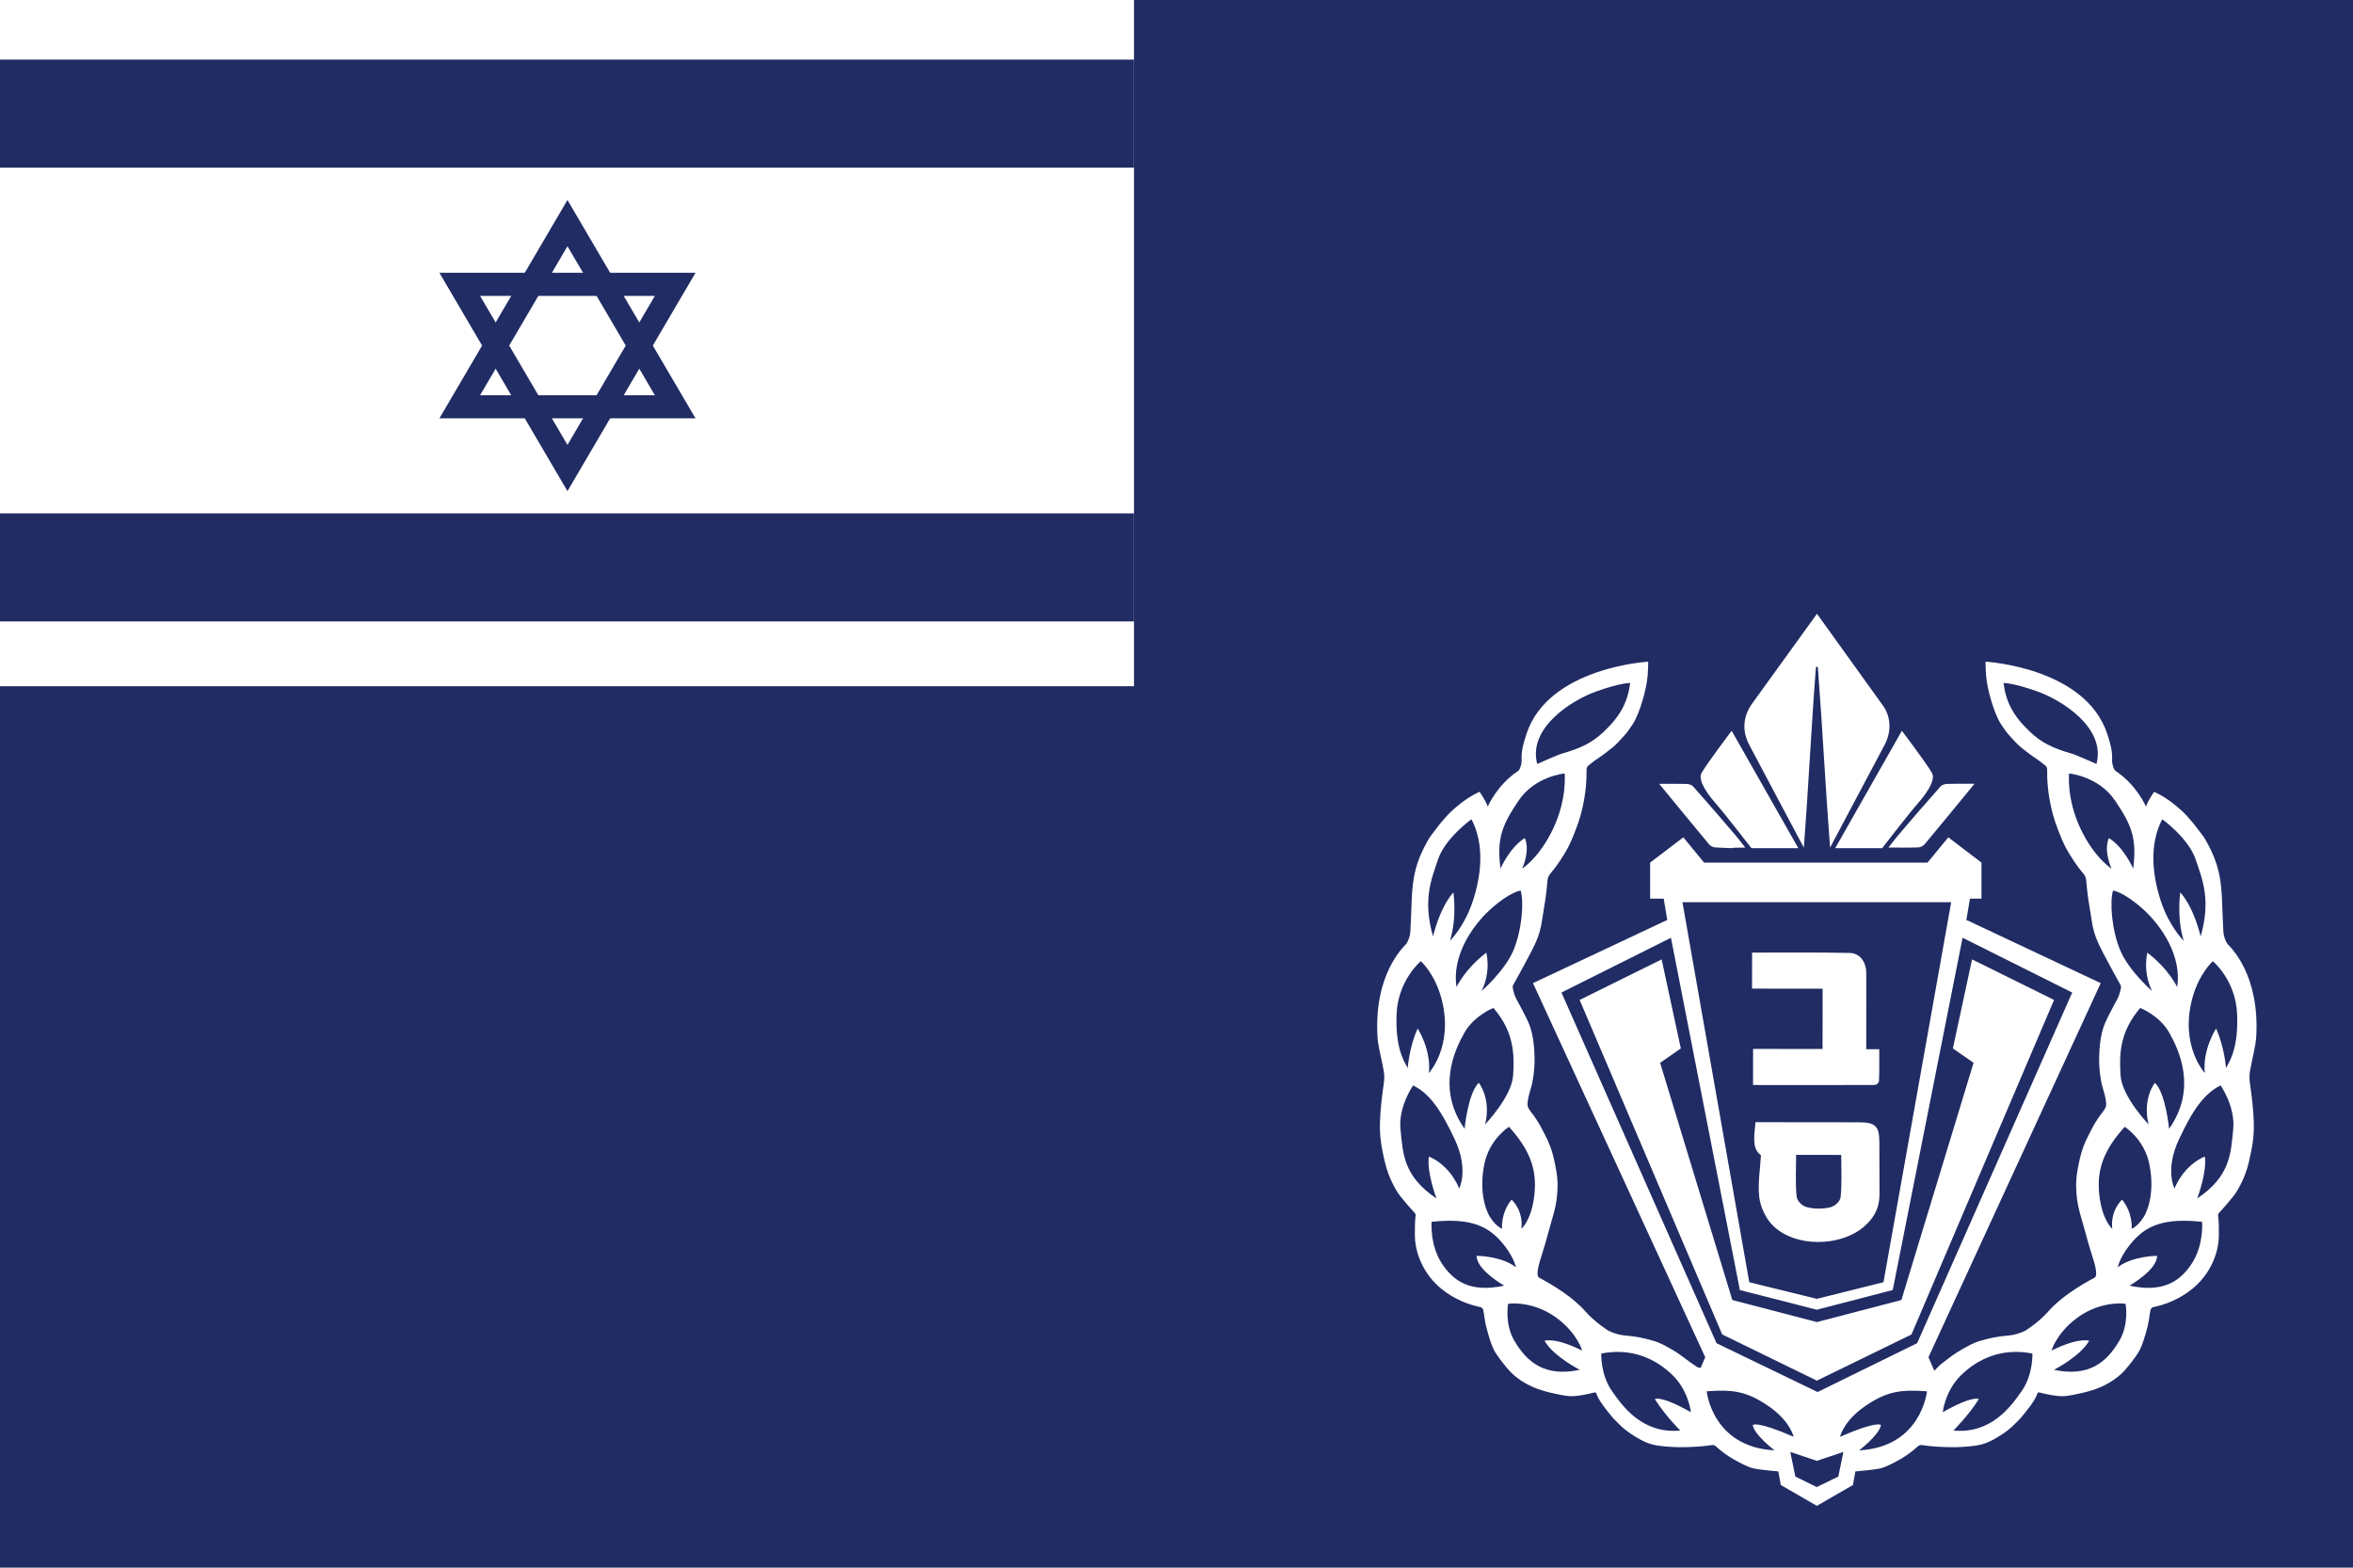<?xml version="1.0" encoding="UTF-8" standalone="no"?>
<!-- Created with Inkscape (http://www.inkscape.org/) -->

<svg
   xmlns:dc="http://purl.org/dc/elements/1.1/"
   xmlns:cc="http://creativecommons.org/ns#"
   xmlns:rdf="http://www.w3.org/1999/02/22-rdf-syntax-ns#"
   xmlns:svg="http://www.w3.org/2000/svg"
   xmlns="http://www.w3.org/2000/svg"
   xmlns:sodipodi="http://sodipodi.sourceforge.net/DTD/sodipodi-0.dtd"
   xmlns:inkscape="http://www.inkscape.org/namespaces/inkscape"
   width="211.667mm"
   height="141.023mm"
   viewBox="0 0 211.667 141.023"
   version="1.1"
   id="svg8"
   inkscape:version="0.92.3 (2405546, 2018-03-11)"
   sodipodi:docname="Flag of Israel Prison Service.svg">
  <defs
     id="defs2">
    <clipPath
       id="clipPath18"
       clipPathUnits="userSpaceOnUse">
      <path
         inkscape:connector-curvature="0"
         id="path16"
         d="M 0,283.465 H 283.465 V 0 H 0 Z" />
    </clipPath>
    <clipPath
       id="clipPath46"
       clipPathUnits="userSpaceOnUse">
      <path
         inkscape:connector-curvature="0"
         id="path44"
         d="m 124.001,236.969 c -2.804,-3.697 -3.121,-7.869 -1.03,-11.811 v 0 c 5.037,-9.488 10.313,-19.489 15.138,-28.507 v 0 c 1.265,15.99 2.082,33.811 3.377,50.178 v 0 c 0.104,-0.004 0.21,-0.002 0.313,-0.001 v 0 c 0.069,0.001 0.137,0.001 0.202,0.001 v 0 c 1.265,-16.442 2.147,-33.881 3.4,-50.178 v 0 l 15.162,28.561 c 2.249,4.318 1.285,8.272 -0.262,10.57 v 0 l -18.532,25.792 z" />
    </clipPath>
    <clipPath
       id="clipPath130"
       clipPathUnits="userSpaceOnUse">
      <path
         inkscape:connector-curvature="0"
         id="path128"
         d="M 0,283.465 H 283.465 V 0 H 0 Z" />
    </clipPath>
    <polygon
       points="-25.237,14.571 25.237,14.571 0,-29.141 "
       id="triangle"
       style="fill-opacity:0;stroke:#0038b8;stroke-width:5.5" />
  </defs>
  <sodipodi:namedview
     id="base"
     pagecolor="#ffffff"
     bordercolor="#666666"
     borderopacity="1.0"
     inkscape:pageopacity="0.0"
     inkscape:pageshadow="2"
     inkscape:zoom="0.70731706"
     inkscape:cx="60.314617"
     inkscape:cy="359.41209"
     inkscape:document-units="mm"
     inkscape:current-layer="layer1"
     showgrid="false"
     showguides="true"
     inkscape:window-width="1920"
     inkscape:window-height="1005"
     inkscape:window-x="-9"
     inkscape:window-y="-9"
     inkscape:window-maximized="1"
     fit-margin-top="0"
     fit-margin-left="0"
     fit-margin-right="0"
     fit-margin-bottom="0"
     inkscape:snap-bbox="true"
     inkscape:bbox-paths="true"
     inkscape:bbox-nodes="true"
     inkscape:snap-bbox-midpoints="true"
     inkscape:snap-bbox-edge-midpoints="true"
     inkscape:object-paths="true"
     inkscape:snap-intersection-paths="true"
     inkscape:snap-smooth-nodes="true"
     inkscape:snap-object-midpoints="true"
     inkscape:snap-center="true"
     inkscape:guide-bbox="true">
    <sodipodi:guide
       position="102.009,89.98"
       orientation="1,0"
       id="guide951"
       inkscape:locked="false" />
  </sodipodi:namedview>
  <g
     inkscape:label="Layer 1"
     inkscape:groupmode="layer"
     id="layer1"
     transform="translate(312.964,84.624)">
    <rect
       style="opacity:1;fill:#212c64;fill-opacity:1;stroke:none;stroke-width:0.593;stroke-linecap:round;stroke-linejoin:round;stroke-miterlimit:4;stroke-dasharray:none;stroke-dashoffset:0;stroke-opacity:1"
       id="rect844"
       width="211.667"
       height="141.023"
       x="-312.964"
       y="-84.624" />
    <rect
       style="fill:#ffffff;stroke-width:0.392"
       y="-84.624"
       x="-312.964"
       width="102.009"
       height="61.734"
       id="rect927" />
    <g
       transform="matrix(0.324,0,0,-0.324,-195.448,55.34)"
       inkscape:label="Israel_prison_service_Icon_2018"
       id="g10"
       style="fill:#ffffff">
      <path
         d="m 113.532,196.696 c 8.985,-0.412 0.827,-0.041 8.329,-0.051 -1.225,1.587 -2.048,2.623 -2.785,3.496 -3.847,4.561 -7.767,9.061 -11.727,13.523 -0.384,0.433 -1.213,0.636 -1.844,0.658 -2.326,0.079 -4.654,0.036 -7.553,0.039 4.835,-5.883 9.306,-11.353 13.832,-16.775 0.392,-0.47 1.144,-0.863 1.748,-0.89"
         style="fill:#ffffff;fill-opacity:1;fill-rule:nonzero;stroke:none"
         id="path22"
         inkscape:connector-curvature="0" />
      <path
         d="m 169.933,196.714 c -2.304,-0.105 -5.546,-0.047 -8.33,-0.05 1.226,1.586 2.049,2.622 2.785,3.495 3.848,4.561 7.768,9.061 11.728,13.523 0.384,0.433 1.213,0.636 1.844,0.658 2.325,0.079 4.654,0.036 7.553,0.039 -4.835,-5.883 -9.306,-11.353 -13.832,-16.775 -0.392,-0.469 -1.144,-0.863 -1.748,-0.89"
         style="fill:#ffffff;fill-opacity:1;fill-rule:nonzero;stroke:none"
         id="path26"
         inkscape:connector-curvature="0" />
      <path
         d="m 136.593,196.486 h -13.026 c 0,0 -6.958,9.036 -10.068,12.62 -1.409,1.624 -5.025,6.005 -3.769,8.28 1.35,2.45 8.347,11.703 8.347,11.703 z"
         style="fill:#ffffff;fill-opacity:1;fill-rule:nonzero;stroke:none"
         id="path30"
         inkscape:connector-curvature="0" />
      <path
         d="m 146.827,196.486 h 13.027 c 0,0 6.957,9.036 10.068,12.62 1.409,1.624 5.024,6.005 3.769,8.28 -1.351,2.45 -8.348,11.703 -8.348,11.703 z"
         style="fill:#ffffff;fill-opacity:1;fill-rule:nonzero;stroke:none"
         id="path34"
         inkscape:connector-curvature="0" />
      <path
         d="m 141.769,261.574 -17.768,-24.604 c -2.804,-3.698 -3.121,-7.871 -1.029,-11.811 5.036,-9.489 10.312,-19.49 15.138,-28.508 1.264,15.99 2.082,33.812 3.377,50.179 0.173,-0.008 0.352,0.002 0.514,0 1.265,-16.443 2.147,-33.882 3.401,-50.179 l 15.161,28.561 c 2.249,4.318 1.285,8.272 -0.262,10.57 z"
         style="fill:#ffffff;fill-opacity:1;fill-rule:nonzero;stroke:none"
         id="path38"
         inkscape:connector-curvature="0" />
      <path
         d="M 120.442,244.486 Z"
         style="fill:#ffffff;fill-opacity:1;fill-rule:nonzero;stroke:none"
         id="path50"
         inkscape:connector-curvature="0" />
      <path
         d="M 120.442,246.486 Z"
         style="fill:#ffffff;fill-opacity:1;fill-rule:nonzero;stroke:none"
         id="path54"
         inkscape:connector-curvature="0" />
      <path
         d="m 120.442,246.486 v 1"
         style="fill:#ffffff;fill-opacity:1;fill-rule:nonzero;stroke:none"
         id="path58"
         inkscape:connector-curvature="0" />
      <path
         d="M 120.442,246.486 Z"
         style="fill:#ffffff;fill-opacity:1;fill-rule:nonzero;stroke:none"
         id="path62"
         inkscape:connector-curvature="0" />
      <path
         d="M 120.442,249.486 Z"
         style="fill:#ffffff;fill-opacity:1;fill-rule:nonzero;stroke:none"
         id="path66"
         inkscape:connector-curvature="0" />
      <path
         d="m 120.442,249.486 v 1"
         style="fill:#ffffff;fill-opacity:1;fill-rule:nonzero;stroke:none"
         id="path70"
         inkscape:connector-curvature="0" />
      <path
         d="M 120.442,249.486 Z"
         style="fill:#ffffff;fill-opacity:1;fill-rule:nonzero;stroke:none"
         id="path74"
         inkscape:connector-curvature="0" />
      <path
         d="M 120.442,250.486 Z"
         style="fill:#ffffff;fill-opacity:1;fill-rule:nonzero;stroke:none"
         id="path78"
         inkscape:connector-curvature="0" />
      <path
         d="m 120.442,251.486 v 1"
         style="fill:#ffffff;fill-opacity:1;fill-rule:nonzero;stroke:none"
         id="path82"
         inkscape:connector-curvature="0" />
      <path
         d="M 120.442,252.486 Z"
         style="fill:#ffffff;fill-opacity:1;fill-rule:nonzero;stroke:none"
         id="path86"
         inkscape:connector-curvature="0" />
      <path
         d="M 120.442,252.486 Z"
         style="fill:#ffffff;fill-opacity:1;fill-rule:nonzero;stroke:none"
         id="path90"
         inkscape:connector-curvature="0" />
      <path
         d="M 120.442,254.486 Z"
         style="fill:#ffffff;fill-opacity:1;fill-rule:nonzero;stroke:none"
         id="path94"
         inkscape:connector-curvature="0" />
      <path
         d="m 120.442,254.486 v 1"
         style="fill:#ffffff;fill-opacity:1;fill-rule:nonzero;stroke:none"
         id="path98"
         inkscape:connector-curvature="0" />
      <path
         d="M 120.442,255.486 Z"
         style="fill:#ffffff;fill-opacity:1;fill-rule:nonzero;stroke:none"
         id="path102"
         inkscape:connector-curvature="0" />
      <path
         d="M 120.442,255.486 Z"
         style="fill:#ffffff;fill-opacity:1;fill-rule:nonzero;stroke:none"
         id="path106"
         inkscape:connector-curvature="0" />
      <path
         d="M 120.442,257.486 Z"
         style="fill:#ffffff;fill-opacity:1;fill-rule:nonzero;stroke:none"
         id="path110"
         inkscape:connector-curvature="0" />
      <path
         d="m 120.442,257.486 v 1"
         style="fill:#ffffff;fill-opacity:1;fill-rule:nonzero;stroke:none"
         id="path114"
         inkscape:connector-curvature="0" />
      <path
         d="M 120.442,257.486 Z"
         style="fill:#ffffff;fill-opacity:1;fill-rule:nonzero;stroke:none"
         id="path118"
         inkscape:connector-curvature="0" />
      <path
         d="M 120.442,258.486 Z"
         style="fill:#ffffff;fill-opacity:1;fill-rule:nonzero;stroke:none"
         id="path122"
         inkscape:connector-curvature="0" />
      <path
         d="m 143.315,140.736 c -6.542,0.008 -12.905,0.015 -19.284,0.022 -0.004,-3.446 -0.008,-6.577 -0.012,-10.024 11.323,-0.014 22.507,-0.042 33.691,0.016 0.668,0.003 1.251,0.551 1.281,1.22 0.124,2.874 0.068,5.806 0.071,8.703 -1.36,0.024 -2.302,-0.01 -3.62,0 0.001,1.157 0.003,2.507 0.003,3.488 0.006,5.875 0.037,11.751 0.007,17.627 -0.018,3.162 -1.768,5.563 -4.673,5.621 -8.933,0.179 -17.869,0.083 -27.025,0.093 -0.004,-3.469 -0.007,-6.584 -0.011,-10.005 6.642,-0.008 13.106,-0.015 19.593,-0.024 -0.007,-5.685 -0.013,-11.056 -0.021,-16.737"
         style="fill:#ffffff;fill-opacity:1;fill-rule:nonzero;stroke:none"
         id="path134"
         inkscape:connector-curvature="0" />
      <path
         sodipodi:nodetypes="csssccccccccccccc"
         d="m 148.346,99.734 c -0.143,-1.485 -1.756,-2.69 -2.949,-2.967 -2.061,-0.477 -4.41,-0.465 -6.457,0.057 -1.177,0.3 -2.694,1.543 -2.841,3.091 -0.357,3.745 -0.126,7.548 -0.122,11.422 4.228,-0.004 8.192,-0.009 12.523,-0.014 -0.005,-3.911 0.217,-7.779 -0.154,-11.589 m 5.229,20.646 c -8.689,0.025 -17.376,0.03 -26.064,0.028 -0.86,0.006 -1.26,0.013 -2.806,0.012 -0.355,-3.754 -1.068,-7.366 1.511,-9.183 -0.219,-3.973 -0.909,-7.855 -0.475,-11.607 0.302,-2.62 1.619,-5.54 3.395,-7.496 6.011,-6.62 19.524,-6.576 26.209,-0.261 2.481,2.344 3.795,4.931 3.782,8.668 0,4.88 -0.039,9.572 -0.037,14.359 0.002,4.334 -1.124,5.468 -5.515,5.48"
         style="fill:#ffffff;fill-opacity:1;fill-rule:nonzero;stroke:none"
         id="path138"
         inkscape:connector-curvature="0" />
      <path
         d="m 255.319,135.455 c 0,0 -0.355,5.656 -2.75,10.968 0,0 -3.813,-5.839 -3.123,-12.358 0,0 -6.926,7.469 -3.531,20.506 1.853,7.115 5.774,10.547 5.774,10.547 0,0 6.312,-5.251 6.719,-14.621 0.408,-9.37 -2.003,-13.141 -3.089,-15.042 m 2.003,-17.142 c -0.679,-6.45 -0.679,-12.832 -9.982,-19.079 0,0 2.785,7.401 2.106,11.625 0,0 -5.432,-1.847 -8.42,-8.841 0,0 -2.715,5.161 1.223,13.58 3.938,8.419 7.061,12.764 11.571,15.024 0,0 4.181,-5.858 3.502,-12.309 m -11.373,-36.969 c -3.259,-5.093 -8.046,-8.352 -17.415,-6.315 0,0 7.753,4.413 7.65,8.283 0,0 -6.937,-0.034 -10.91,-3.191 0,0 0.611,3.26 4.38,7.436 3.769,4.174 8.657,6.314 19.045,5.193 0,0 0.51,-6.315 -2.75,-11.406 m -20.208,-21.569 c -3.56,-6.062 -8.475,-10.157 -18.188,-8.12 0,0 7.283,3.718 9.799,8.067 0,0 -2.821,1.075 -10.461,-2.72 0,0 1.307,4.702 6.875,8.912 5.568,4.209 11.504,4.392 13.688,4.073 0,0 1.025,-5.55 -1.713,-10.212 m 1.469,59.354 c 0,0 5.397,-3.361 6.823,-10.287 1.426,-6.926 0,-12.324 -1.629,-14.869 -1.63,-2.546 -3.26,-3.158 -3.26,-3.158 0,0 0.408,4.328 -2.658,8.096 0,0 -3.302,-2.852 -2.739,-8.096 0,0 -2.823,2.326 -3.602,9.514 -0.777,7.189 1.463,12.587 7.065,18.8 m 4.311,32.998 c 0,0 5.296,-2.037 8.012,-6.79 2.716,-4.753 7.876,-15.616 0,-26.752 0,0 -0.951,9.913 -3.939,12.765 0,0 -3.53,-4.345 -1.764,-11.542 0,0 -7.407,7.687 -7.778,13.621 -0.37,5.932 -0.237,12.042 5.469,18.698 m -5.591,16.091 c -2.342,5.704 -2.896,13.24 -1.979,16.5 0,0 2.829,-0.218 8.289,-5.1 5.46,-4.882 10.857,-13.335 9.533,-21.686 0,0 -2.268,4.968 -8.277,9.551 0,0 -1.392,-5.227 1.328,-10.672 0,0 -6.551,5.704 -8.894,11.407 m -11.044,33.813 c -3.87,8.249 -3.124,15.209 -3.124,15.209 0,0 8.216,-0.747 12.799,-7.57 4.583,-6.824 6.071,-10.446 5.005,-18.842 0,0 -2.56,5.907 -6.736,8.453 0,0 -1.654,-2.75 0.701,-8.453 0,0 -4.775,2.953 -8.645,11.203 m -14.038,26.827 c -4.729,4.475 -6.603,8.344 -7.296,13.495 0,0 2.514,0.116 9.413,-2.341 6.9,-2.458 19.05,-10.143 16.403,-20.141 0,0 -5.527,2.496 -7.063,2.937 -4.971,1.426 -8.147,2.918 -11.457,6.05 m 36.776,-24.332 c 0,0 7.205,-5.143 9.242,-11.05 2.037,-5.907 4.277,-11.508 1.426,-21.49 0,0 -1.759,7.857 -5.65,12.236 0,0 -1.072,-6.94 0.965,-13.457 0,0 -3.973,3.87 -6.314,10.897 -2.343,7.027 -3.412,15.685 0.331,22.864 m -38.94,-158.656 c -3.157,-4.583 -8.648,-12.038 -19.037,-11.07 0,0 4.287,4.27 7.063,8.742 0,0 -1.563,1.137 -10.016,-3.65 0,0 0.611,5.908 5.092,10.287 4.481,4.379 11.136,7.706 19.792,6.008 0,0 0.263,-5.733 -2.894,-10.317 m -45.211,-16.57 c 0,0 5.594,4.26 6.056,7.019 0,0 -0.861,1.332 -11.352,-3.251 0,0 0.916,4.38 7.028,8.556 6.11,4.176 9.98,4.583 17.109,4.073 0,0 -1.527,-15.48 -18.841,-16.397 m -5.773,-7.274 -5.989,-2.915 -5.945,2.915 -1.407,6.842 7.374,-2.478 7.374,2.478 z m -36.549,23.671 c 7.13,0.51 11,0.103 17.11,-4.073 6.111,-4.176 7.028,-8.556 7.028,-8.556 -10.491,4.583 -11.352,3.251 -11.352,3.251 0.462,-2.759 6.056,-7.019 6.056,-7.019 -17.314,0.917 -18.842,16.397 -18.842,16.397 m -14.395,-2.155 c 2.775,-4.472 7.062,-8.742 7.062,-8.742 -10.388,-0.968 -15.88,6.487 -19.037,11.07 -3.157,4.584 -2.894,10.317 -2.894,10.317 8.658,1.698 15.311,-1.629 19.792,-6.008 4.482,-4.379 5.093,-10.287 5.093,-10.287 -8.453,4.787 -10.016,3.65 -10.016,3.65 m -25.927,112.873 30.402,15.198 19.133,-97.802 21.369,-5.463 21.074,5.463 19.391,97.821 30.439,-15.217 -43.056,-97.363 -28.138,-13.802 v -0.01 l 0.29,0.005 0.71,-0.005 v 0.01 l -28.559,13.802 z m 108.202,25.071 -18.795,-105.501 -18.503,-4.617 -18.762,4.617 -18.548,105.501 z M 75.912,51.655 c -9.714,-2.037 -14.629,2.058 -18.189,8.12 -2.737,4.662 -1.713,10.212 -1.713,10.212 2.184,0.319 8.121,0.136 13.689,-4.073 5.567,-4.21 6.875,-8.912 6.875,-8.912 -7.64,3.795 -10.461,2.72 -10.461,2.72 2.517,-4.349 9.799,-8.067 9.799,-8.067 m -38.397,29.689 c -3.259,5.091 -2.75,11.406 -2.75,11.406 10.389,1.121 15.278,-1.019 19.046,-5.193 3.769,-4.176 4.379,-7.436 4.379,-7.436 -3.972,3.157 -10.91,3.191 -10.91,3.191 -0.102,-3.87 7.651,-8.283 7.651,-8.283 -9.37,-2.037 -14.156,1.222 -17.416,6.315 m -11.372,36.969 c -0.679,6.451 3.502,12.309 3.502,12.309 4.51,-2.26 7.633,-6.605 11.571,-15.024 3.938,-8.419 1.222,-13.58 1.222,-13.58 -2.987,6.994 -8.42,8.841 -8.42,8.841 -0.679,-4.224 2.106,-11.625 2.106,-11.625 -9.302,6.247 -9.302,12.629 -9.981,19.079 m -1.087,32.184 c 0.408,9.37 6.72,14.621 6.72,14.621 0,0 3.921,-3.432 5.773,-10.547 3.396,-13.037 -3.53,-20.506 -3.53,-20.506 0.691,6.519 -3.124,12.358 -3.124,12.358 -2.393,-5.312 -2.749,-10.968 -2.749,-10.968 -1.087,1.901 -3.497,5.672 -3.09,15.042 m 11.543,42.979 c 2.037,5.907 9.242,11.05 9.242,11.05 3.744,-7.179 2.674,-15.837 0.331,-22.864 -2.342,-7.027 -6.314,-10.897 -6.314,-10.897 2.037,6.517 0.964,13.457 0.964,13.457 -3.891,-4.379 -5.649,-12.236 -5.649,-12.236 -2.851,9.982 -0.611,15.583 1.426,21.49 m 14.626,-13.858 c 5.459,4.882 8.289,5.1 8.289,5.1 0.917,-3.26 0.363,-10.796 -1.98,-16.5 -2.342,-5.703 -8.894,-11.407 -8.894,-11.407 2.721,5.445 1.329,10.672 1.329,10.672 -6.008,-4.583 -8.278,-9.551 -8.278,-9.551 -1.324,8.351 4.074,16.804 9.534,21.686 m 7.678,30.052 c 4.583,6.823 12.799,7.57 12.799,7.57 0,0 0.747,-6.96 -3.123,-15.209 -3.87,-8.25 -8.646,-11.203 -8.646,-11.203 2.355,5.703 0.701,8.453 0.701,8.453 -4.175,-2.546 -6.735,-8.453 -6.735,-8.453 -1.066,8.396 0.421,12.018 5.004,18.842 m 21.597,30.342 c 6.899,2.457 9.412,2.341 9.412,2.341 -0.693,-5.151 -2.567,-9.02 -7.296,-13.495 -3.31,-3.132 -6.485,-4.624 -11.457,-6.05 -1.535,-0.441 -7.062,-2.937 -7.062,-2.937 -2.647,9.998 9.503,17.683 16.403,20.141 m -23.088,-106.583 c -0.37,-5.934 -7.777,-13.621 -7.777,-13.621 1.766,7.197 -1.765,11.542 -1.765,11.542 -2.988,-2.852 -3.938,-12.765 -3.938,-12.765 -7.876,11.136 -2.716,21.999 0,26.752 2.716,4.753 8.012,6.79 8.012,6.79 5.706,-6.656 5.839,-12.766 5.468,-18.698 m 5.907,-33.1 c -0.778,-7.188 -3.601,-9.514 -3.601,-9.514 0.562,5.244 -2.739,8.096 -2.739,8.096 -3.066,-3.768 -2.659,-8.096 -2.659,-8.096 0,0 -1.629,0.612 -3.259,3.158 -1.63,2.545 -3.055,7.943 -1.63,14.869 1.426,6.926 6.825,10.287 6.825,10.287 5.601,-6.213 7.841,-11.611 7.063,-18.8 m 199.163,36.793 c 0.379,1.913 1.093,4.752 1.221,6.721 1.145,17.607 -7.231,25.223 -7.876,25.97 -0.636,0.738 -1.185,2.428 -1.222,3.447 -0.085,2.329 -0.293,5.528 -0.34,7.858 -0.044,2.169 -0.277,5.267 -0.678,7.401 -0.637,3.385 -1.698,6.123 -3.328,9.166 -0.235,0.44 -0.471,0.88 -0.725,1.308 -0.643,1.081 -1.607,2.174 -2.34,3.19 -0.805,1.113 -1.275,1.596 -2.172,2.641 -0.892,1.038 -1.915,2.121 -4.103,3.876 -1.591,1.276 -3.555,2.55 -5.529,3.447 0,0 -1.544,-2.104 -2.286,-4.104 0,0 -2.497,5.957 -8.421,9.881 -0.512,0.34 -1.043,1.987 -0.978,3.127 0.139,2.462 -0.572,4.793 -1.327,7.109 -6.067,18.581 -33.82,20.109 -33.82,20.109 0.047,-1.303 0.042,-2.514 0.144,-3.717 0.2,-2.374 0.795,-4.949 1.485,-7.232 0.653,-2.159 1.592,-4.8 2.732,-6.489 1.089,-1.616 1.342,-2.055 2.664,-3.492 0.851,-0.927 1.881,-2.091 2.859,-2.879 1.393,-1.122 2.605,-2.067 4.642,-3.423 0.743,-0.495 1.295,-1.041 1.974,-1.517 0.513,-0.358 0.637,-0.8 0.626,-1.399 -0.076,-4.219 0.536,-8.354 1.63,-12.416 0.37,-1.374 0.85,-2.725 1.361,-4.054 0.598,-1.55 1.206,-3.104 1.956,-4.584 0.74,-1.458 1.612,-2.856 2.516,-4.22 0.785,-1.186 1.649,-2.328 2.569,-3.409 0.514,-0.603 0.743,-1.224 0.809,-1.989 0.144,-1.634 0.306,-3.268 0.535,-4.893 0.279,-1.979 0.683,-3.94 0.945,-5.92 0.304,-2.286 0.921,-4.483 1.886,-6.558 0.962,-2.065 2.065,-4.067 3.137,-6.08 0.973,-1.825 1.983,-3.63 2.989,-5.438 0.175,-0.315 0.202,-0.628 0.129,-0.962 -0.223,-1.024 -0.472,-2.038 -0.973,-2.972 -0.886,-1.654 -1.792,-3.301 -2.63,-4.98 -0.498,-0.997 -0.969,-2.023 -1.302,-3.084 -0.586,-1.864 -0.861,-3.795 -1.016,-5.749 -0.253,-3.202 -0.106,-6.377 0.542,-9.519 0.225,-1.093 0.6,-2.152 0.875,-3.235 0.157,-0.622 0.289,-1.253 0.365,-1.888 0.089,-0.73 0.126,-1.343 -0.264,-1.985 -0.652,-1.069 -1.226,-1.618 -1.902,-2.648 -1.332,-2.03 -1.752,-2.942 -2.596,-4.583 -1.115,-2.163 -1.902,-4.094 -2.445,-6.467 -0.664,-2.897 -1.15,-5.38 -1.069,-8.198 0.146,-5.093 1.156,-7.299 2.359,-11.798 0.714,-2.671 1.319,-4.76 2.156,-7.417 0.265,-0.845 1.782,-5.194 0.577,-5.84 -4.094,-2.19 -9.37,-5.431 -12.765,-9.301 -2.749,-3.134 -6.475,-5.435 -6.475,-5.435 -1.485,-0.696 -3.004,-1.181 -4.63,-1.315 -2.943,-0.242 -5.2,-0.689 -8.041,-1.534 -1.818,-0.54 -3.474,-1.52 -5.093,-2.444 -2.203,-1.256 -3.414,-2.29 -5.431,-3.833 -0.593,-0.453 -1.402,-1.303 -2.04,-1.985 l -1.627,3.768 47.827,103.864 -37.115,17.466 h -0.204 l 1.007,6 h 3.206 v 10 l -9.216,7.012 -5.767,-7.012 h -62.034 l -5.767,7.012 -9.216,-7.012 v -10 h 3.772 l 0.994,-6 h -0.177 l -37.115,-17.466 47.826,-103.865 -1.26,-2.919 c -0.211,0.003 -0.413,0.015 -0.627,0.015 0,0 -0.496,0.282 -0.736,0.435 -2.141,1.367 -4.272,3.264 -6.474,4.52 -1.62,0.924 -3.275,1.904 -5.093,2.444 -2.841,0.845 -5.098,1.292 -8.042,1.534 -1.625,0.134 -3.145,0.619 -4.629,1.315 0,0 -3.726,2.301 -6.476,5.435 -3.395,3.87 -8.671,7.111 -12.764,9.301 -1.206,0.646 0.311,4.995 0.576,5.84 0.837,2.657 1.443,4.746 2.157,7.417 1.203,4.499 2.213,6.705 2.359,11.798 0.081,2.818 -0.405,5.301 -1.069,8.198 -0.544,2.373 -1.331,4.304 -2.445,6.467 -0.843,1.641 -1.264,2.553 -2.596,4.583 -0.676,1.03 -1.251,1.579 -1.902,2.648 -0.39,0.642 -0.353,1.255 -0.265,1.985 0.077,0.635 0.209,1.266 0.366,1.888 0.275,1.083 0.65,2.142 0.875,3.235 0.647,3.142 0.794,6.317 0.542,9.519 -0.154,1.954 -0.43,3.885 -1.016,5.749 -0.333,1.061 -0.803,2.087 -1.301,3.084 -0.839,1.679 -1.745,3.326 -2.631,4.98 -0.501,0.934 -0.75,1.948 -0.974,2.972 -0.073,0.334 -0.046,0.647 0.13,0.962 1.006,1.808 2.016,3.613 2.989,5.438 1.072,2.013 2.175,4.015 3.136,6.08 0.966,2.075 1.583,4.272 1.886,6.558 0.263,1.98 0.667,3.941 0.945,5.92 0.229,1.625 0.393,3.259 0.535,4.893 0.067,0.765 0.295,1.386 0.81,1.989 0.921,1.081 1.784,2.223 2.569,3.409 0.904,1.364 1.776,2.762 2.516,4.22 0.75,1.48 1.358,3.034 1.955,4.584 0.512,1.329 0.992,2.68 1.362,4.054 1.093,4.062 1.706,8.197 1.63,12.416 -0.011,0.599 0.113,1.041 0.626,1.399 0.679,0.476 1.231,1.022 1.975,1.517 2.037,1.356 3.248,2.301 4.64,3.423 0.978,0.788 2.008,1.952 2.86,2.879 1.322,1.437 1.575,1.876 2.665,3.492 1.138,1.689 2.077,4.33 2.73,6.489 0.691,2.283 1.286,4.858 1.486,7.232 0.101,1.203 0.097,2.414 0.144,3.717 0,0 -27.753,-1.528 -33.819,-20.109 -0.757,-2.316 -1.468,-4.647 -1.329,-7.109 0.066,-1.14 -0.464,-2.787 -0.978,-3.127 -5.924,-3.924 -8.42,-9.881 -8.42,-9.881 -0.742,2 -2.286,4.104 -2.286,4.104 -1.975,-0.897 -3.939,-2.171 -5.528,-3.447 -2.189,-1.755 -3.212,-2.838 -4.104,-3.876 -0.897,-1.045 -1.367,-1.528 -2.172,-2.641 -0.734,-1.016 -1.697,-2.109 -2.34,-3.19 -0.255,-0.428 -0.49,-0.868 -0.726,-1.308 -1.63,-3.043 -2.69,-5.781 -3.326,-9.166 -0.402,-2.134 -0.636,-5.232 -0.679,-7.401 -0.047,-2.33 -0.256,-5.529 -0.34,-7.858 -0.037,-1.019 -0.586,-2.709 -1.223,-3.447 -0.644,-0.747 -9.021,-8.363 -7.876,-25.97 0.128,-1.969 0.843,-4.808 1.222,-6.721 0.162,-0.816 0.34,-1.631 0.487,-2.45 0.227,-1.256 0.171,-2.513 -0.015,-3.769 -0.515,-3.463 -0.896,-6.938 -1.03,-10.438 -0.104,-2.751 0.152,-5.475 0.716,-8.162 0.434,-2.071 0.863,-4.143 1.607,-6.136 0.634,-1.699 1.2,-2.89 2.197,-4.645 0.608,-1.069 1.488,-2.103 2.278,-3.05 1.158,-1.387 0.822,-0.967 2.01,-2.327 0.255,-0.292 1.163,-1.129 1.113,-1.514 -0.218,-1.698 -0.247,-3.655 -0.23,-5.581 0.017,-2.059 0.373,-4.167 1.29,-6.535 4.484,-11.586 17.037,-13.459 17.037,-13.459 0.4,-0.241 0.587,-0.447 0.684,-0.918 0.35,-1.701 0.336,-2.667 0.76,-4.35 0.635,-2.514 1.582,-5.768 2.601,-7.346 1.123,-1.742 2.288,-3.199 3.633,-4.77 2.817,-3.293 7.095,-4.922 7.095,-4.922 2.246,-1.027 7.071,-2.122 9.505,-2.377 1.335,-0.14 2.661,0.075 3.974,0.279 1.053,0.164 2.089,0.443 3.13,0.679 0.48,0.108 0.553,0.097 0.734,-0.402 0.747,-2.058 2.826,-4.501 4.193,-6.193 0.608,-0.753 1.335,-1.411 2.01,-2.11 1.147,-1.186 2.455,-2.187 3.833,-3.066 1.293,-0.826 2.609,-1.612 4.068,-2.18 2.133,-0.832 4.336,-0.964 6.565,-1.119 2.499,-0.174 4.99,-0.07 7.481,0.074 1.279,0.073 2.555,0.242 3.824,0.425 0.506,0.072 0.862,-0.065 1.22,-0.394 1.472,-1.358 3.09,-2.534 4.816,-3.534 1.393,-0.807 2.839,-1.544 4.325,-2.156 0.93,-0.384 1.968,-0.549 2.976,-0.686 1.716,-0.232 3.445,-0.371 5.17,-0.543 l 0.676,-3.774 10.017,-5.781 10.017,5.781 0.676,3.774 c 1.725,0.172 3.454,0.311 5.17,0.543 1.007,0.137 2.046,0.302 2.976,0.686 1.486,0.612 2.933,1.349 4.324,2.156 1.727,1 3.345,2.176 4.818,3.534 0.357,0.329 0.712,0.466 1.218,0.394 1.27,-0.183 2.546,-0.352 3.824,-0.425 2.492,-0.144 4.983,-0.248 7.481,-0.074 2.23,0.155 4.433,0.287 6.566,1.119 1.458,0.568 2.775,1.354 4.068,2.18 1.378,0.879 2.686,1.88 3.833,3.066 0.675,0.699 1.402,1.357 2.011,2.11 1.365,1.692 3.445,4.135 4.192,6.193 0.182,0.499 0.254,0.51 0.733,0.402 1.042,-0.236 2.077,-0.515 3.131,-0.679 1.313,-0.204 2.638,-0.419 3.974,-0.279 2.434,0.255 7.259,1.35 9.505,2.377 0,0 4.277,1.629 7.095,4.922 1.345,1.571 2.509,3.028 3.633,4.77 1.019,1.578 1.966,4.832 2.6,7.346 0.425,1.683 0.411,2.649 0.761,4.35 0.097,0.471 0.284,0.677 0.684,0.918 0,0 12.552,1.873 17.037,13.459 0.916,2.368 1.272,4.476 1.289,6.535 0.018,1.926 -0.01,3.883 -0.23,5.581 -0.05,0.385 0.858,1.222 1.113,1.514 1.19,1.36 0.853,0.94 2.01,2.327 0.79,0.947 1.67,1.981 2.278,3.05 0.998,1.755 1.564,2.946 2.198,4.645 0.745,1.993 1.173,4.065 1.607,6.136 0.563,2.687 0.82,5.411 0.716,8.162 -0.134,3.5 -0.516,6.975 -1.031,10.438 -0.186,1.256 -0.241,2.513 -0.014,3.769 0.147,0.819 0.325,1.634 0.487,2.45"
         style="fill:#ffffff;fill-opacity:1;fill-rule:nonzero;stroke:none"
         id="path142"
         inkscape:connector-curvature="0" />
      <path
         d="m 184.822,165.613 -5.322,-24.718 5.744,-3.993 -0.131,-0.435 -19.909,-65.425 -0.069,-0.018 -23.403,-6.108 -0.158,0.041 -23.313,6.085 -0.102,0.334 -19.94,65.526 0.076,0.052 5.67,3.941 -5.323,24.718 -22.77,-11.257 39.585,-92.879 26.275,-12.823 26.275,12.823 39.586,92.879 z"
         style="fill:#ffffff;fill-opacity:1;fill-rule:nonzero;stroke:none"
         id="path146"
         inkscape:connector-curvature="0" />
    </g>
    <rect
       style="fill:#212c64;fill-opacity:1;stroke-width:0.392"
       x="-312.964"
       width="102.009"
       height="9.719"
       y="-79.26"
       id="rect929" />
    <rect
       style="fill:#212c64;fill-opacity:1;stroke-width:0.392"
       x="-312.964"
       width="102.009"
       height="9.719"
       y="-38.44"
       id="rect931" />
    <polygon
       id="use933"
       points="-25.237,14.571 25.237,14.571 0,-29.141 "
       style="fill:none;fill-opacity:0;stroke:#212c64;stroke-width:5.5;stroke-opacity:1"
       transform="matrix(0.384,0,0,0.378,-261.917,-53.538)" />
    <polygon
       id="use935"
       points="-25.237,14.571 25.237,14.571 0,-29.141 "
       style="fill:none;fill-opacity:0;stroke:#212c64;stroke-width:5.5;stroke-opacity:1"
       transform="matrix(-0.384,0,0,-0.378,-261.917,-53.538)" />
  </g>
</svg>
